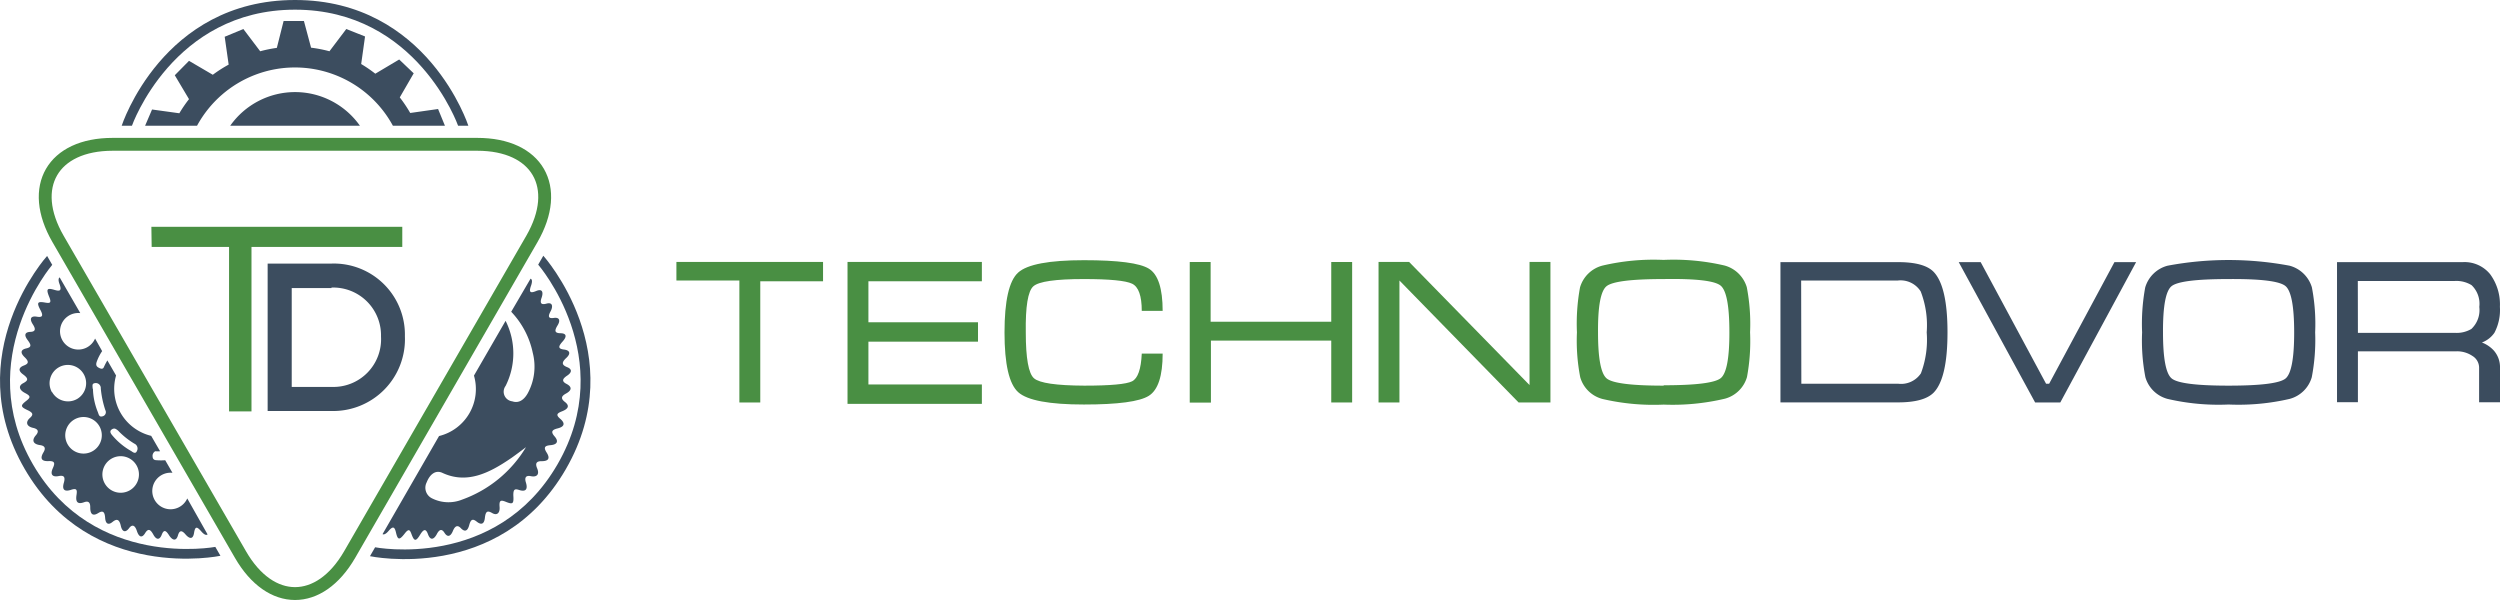 <svg xmlns="http://www.w3.org/2000/svg" viewBox="0 0 258.46 62.03"><defs><style>.cls-1{fill:#498f43;}.cls-2{fill:#3c4d5f;}.cls-3{fill:none;stroke:#498f43;stroke-miterlimit:10;stroke-width:1.33px;}.cls-4{fill:#3b4c5e;}</style></defs><title>Logo (en)</title><g id="Слой_2" data-name="Слой 2"><g id="Layer_1" data-name="Layer 1"><path id="_Составной_контур_" data-name="&lt;Составной контур&gt;" class="cls-1" d="M15.65,23.45H41.59v2.08H26v17H23.68v-17h-8Z"/><g id="_Группа_" data-name="&lt;Группа&gt;"><path id="_Составной_контур_2" data-name="&lt;Составной контур&gt;" class="cls-2" d="M41.86,34.78a7.42,7.42,0,0,1-7.59,7.71h-6.6V27.25h6.6A7.35,7.35,0,0,1,41.86,34.78Zm-7.59-5H30.16V40h4.12a4.93,4.93,0,0,0,5.11-5.21A4.94,4.94,0,0,0,34.27,29.73Z"/></g><g id="_Группа_2" data-name="&lt;Группа&gt;"><path class="cls-3" d="M49.34,14.92c6.21,0,8.75,4.4,5.65,9.78L36.15,57.33c-3.11,5.38-8.19,5.38-11.29,0L6,24.7c-3.11-5.38-.56-9.78,5.65-9.78Z"/></g><path class="cls-2" d="M37.21,13A8.2,8.2,0,0,0,23.8,13Z"/><g id="_Группа_3" data-name="&lt;Группа&gt;"><path id="_Контур_" data-name="&lt;Контур&gt;" class="cls-2" d="M12.58,13h1.06S17.87,1,30.5,1,47.36,13,47.36,13h1.06S44.22,0,30.5,0,12.58,13,12.58,13Z"/></g><path class="cls-2" d="M15.72,11.32,15,13h5.37a11.52,11.52,0,0,1,20.25,0H46l-.71-1.73-2.88.41a13.76,13.76,0,0,0-1.08-1.61l1.44-2.49L41.27,6.15,38.8,7.62a13.77,13.77,0,0,0-1.46-1l.4-2.85L35.8,3,34.06,5.3a13.8,13.8,0,0,0-1.9-.37l-.74-2.76h-2.1l-.7,2.78a13.81,13.81,0,0,0-1.72.35L25.16,3l-1.93.8.41,2.88A13.76,13.76,0,0,0,22,7.73L19.54,6.29,18.07,7.78l1.47,2.47a13.83,13.83,0,0,0-1,1.46Z"/><path class="cls-2" d="M19.36,51.53a1.89,1.89,0,1,1-1.53-2.65l-.75-1.3a5.86,5.86,0,0,1-.87,0c-.2,0-.41-.06-.43-.35a.55.55,0,0,1,.27-.58,2.6,2.6,0,0,0,.5,0l-.92-1.59A5,5,0,0,1,12,38.82l-.9-1.56a6.83,6.83,0,0,0-.37.71c-.11.25-.38.14-.6,0s-.2-.35-.14-.54a4.79,4.79,0,0,1,.57-1.13L9.83,35A1.89,1.89,0,1,1,8.3,32.37L6.17,28.68c-.15.09-.15.35,0,.73.23.67,0,.72-.54.56-.77-.23-.88-.1-.54.73.26.63.07.67-.43.58-.79-.14-.89,0-.48.77.32.6.21.79-.37.69s-.82.17-.41.8c.3.46.29.75-.26.77s-.69.31-.28.85.38.74-.15.86-.67.42-.16.91.36.69-.09.86-.67.48-.07.92.51.64,0,.91-.41.69.18,1,.62.45.16.81c-.65.51-.62.63.18,1,.54.27.54.46.16.8s-.42.82.33,1c.52.11.67.36.3.78s-.38.87.39,1c.53.06.68.3.4.76-.37.62-.21.93.52.9s.66.27.44.76c-.29.65,0,.91.6.79s.71.12.55.69c-.23.79.14.93.74.73s.65,0,.57.53c-.11.69.08,1,.76.76.47-.18.67,0,.66.55,0,.75.32.88.83.56s.67-.08.71.5.31.79.75.43.71-.32.87.39.53.68.85.25.61-.33.81.28.51.79.85.23.58-.35.86.16.63.6.86,0,.46-.41.76.06.72.7.92,0c.16-.55.41-.52.77-.1s.77.61.89-.14.32-.65.76-.15c.29.33.5.41.64.3Zm-14-11A1.89,1.89,0,1,1,8,41.23,1.89,1.89,0,0,1,5.39,40.54Zm4.22-.35c0-.17-.07-.45.08-.52a.52.52,0,0,1,.76.5,9.88,9.88,0,0,0,.47,2.24.44.44,0,0,1-.34.65c-.32.08-.35-.25-.44-.46A6.77,6.77,0,0,1,9.61,40.2ZM7,45.95a1.89,1.89,0,1,1,2.58.69A1.89,1.89,0,0,1,7,45.95ZM11.6,45c-.24-.28-.26-.48,0-.63s.41,0,.6.14a8,8,0,0,0,1.7,1.36.55.55,0,0,1,.25.77c-.13.3-.37.15-.57,0A7.14,7.14,0,0,1,11.6,45Zm-.76,5a1.89,1.89,0,1,1,2.58.69A1.89,1.89,0,0,1,10.84,50Z"/><g id="_Группа_4" data-name="&lt;Группа&gt;"><path id="_Контур_2" data-name="&lt;Контур&gt;" class="cls-2" d="M22.79,57.46l-.53-.92S9.71,58.9,3.4,48s2-20.62,2-20.62l-.53-.92s-9.18,10.16-2.33,22S22.79,57.46,22.79,57.46Z"/></g><g id="_Группа_5" data-name="&lt;Группа&gt;"><path id="_Контур_3" data-name="&lt;Контур&gt;" class="cls-2" d="M56.17,26.44l-.53.92S64,37,57.64,48s-18.86,8.58-18.86,8.58l-.53.92s13.39,2.87,20.25-9S56.17,26.44,56.17,26.44Z"/></g><path class="cls-2" d="M40.19,54.87c.47-.54.62-.36.75.19.18.78.35.81.9.1.42-.54.54-.39.71.08.28.75.45.76.91,0,.36-.57.58-.58.79,0s.55.63.9,0c.25-.49.51-.62.8-.16s.61.44.87-.18c.19-.47.45-.69.82-.3s.69.37.87-.31.41-.65.79-.35.75.34.83-.4.3-.76.77-.49.8,0,.75-.64.08-.76.62-.54c.76.31.86.23.8-.67,0-.6.13-.7.61-.54.65.21.92-.05.69-.78-.16-.51,0-.76.52-.65s.94-.1.64-.82c-.21-.49-.08-.74.46-.73.72,0,.91-.29.52-.9s-.09-.71.44-.76c.7-.07.8-.43.38-.91s-.25-.68.32-.82c.8-.2.74-.59.26-1s-.3-.57.18-.76c.65-.25.85-.58.28-1-.39-.32-.36-.57.14-.84.66-.36.6-.72.06-1s-.41-.54.07-.86.53-.66,0-.87-.63-.46-.1-.95.33-.8-.21-.87c-.7-.08-.59-.36-.16-.84s.44-.84-.23-.85-.59-.33-.29-.82.2-.85-.4-.76-.59-.2-.33-.68.24-1-.46-.79c-.55.14-.65-.1-.47-.61s.14-1-.57-.7-.72,0-.51-.58c.14-.42.1-.64-.06-.7l-2,3.42a8.72,8.72,0,0,1,2.23,4.25,5.76,5.76,0,0,1-.51,4.16c-.37.67-.91,1.09-1.61.85a1,1,0,0,1-.69-1.59,7.48,7.48,0,0,0,0-6.73L49,38.83a5,5,0,0,1-3.61,6.25L39.55,55.22C39.7,55.31,39.93,55.18,40.19,54.87Zm3.92-5c.33-.84.91-1.29,1.59-1,2.53,1.2,4.84.08,7.19-1.54.48-.34,1-.73,1.49-1.1a12.7,12.7,0,0,1-6.6,5.42,3.79,3.79,0,0,1-3.14-.14A1.22,1.22,0,0,1,44.11,49.87Z"/><path class="cls-4" d="M184.07,27.1h12.16q2.69,0,3.67,1,1.44,1.49,1.44,6.26T199.9,40.6q-1,1-3.67,1H184.07Zm2.16,12.57h10a2.47,2.47,0,0,0,2.36-1.07,9.82,9.82,0,0,0,.6-4.24,9.67,9.67,0,0,0-.62-4.23A2.46,2.46,0,0,0,196.21,29h-10Z"/><path class="cls-4" d="M220.84,27.1,213,41.61H210.4l-7.9-14.51h2.27l6.76,12.57h.32L218.6,27.1Z"/><path class="cls-4" d="M230.4,41.82a23.28,23.28,0,0,1-6.31-.58A3.25,3.25,0,0,1,221.8,39a19.8,19.8,0,0,1-.34-4.64,20.69,20.69,0,0,1,.32-4.64,3.28,3.28,0,0,1,2.31-2.25,34.15,34.15,0,0,1,12.62,0,3.3,3.3,0,0,1,2.3,2.23,19.92,19.92,0,0,1,.34,4.66A20.4,20.4,0,0,1,239,39a3.25,3.25,0,0,1-2.29,2.24A23.4,23.4,0,0,1,230.4,41.82Zm0-1.95q5,0,5.89-.74t.89-4.76q0-4-.88-4.78t-5.9-.74q-5,0-5.9.74t-.88,4.78q0,4,.89,4.75T230.4,39.87Z"/><path class="cls-4" d="M241.61,27.1h13a3.41,3.41,0,0,1,2.84,1.26,5.28,5.28,0,0,1,1,3.36,5.06,5.06,0,0,1-.57,2.69,2.76,2.76,0,0,1-1.29,1,3.19,3.19,0,0,1,1.23.83,2.6,2.6,0,0,1,.64,1.78v3.57h-2.16V38a1.42,1.42,0,0,0-.69-1.2,2.83,2.83,0,0,0-1.66-.48H243.77v5.26h-2.16Zm2.16,7.31h10a3,3,0,0,0,1.73-.4,2.68,2.68,0,0,0,.82-2.28,2.66,2.66,0,0,0-.8-2.25,3,3,0,0,0-1.76-.43h-10Z"/><path class="cls-1" d="M69.93,27.08H85.09v2H78.6V41.61H76.44V29H69.93Z"/><path class="cls-1" d="M87.62,27.08h13.89v2H89.78v4.24h11.33v2H89.78v4.43h11.73v2H87.62Z"/><path class="cls-1" d="M106.05,34.37q0,4,.85,4.74t5.2.76q4.05,0,4.94-.45t1-2.86h2.16q0,3.46-1.43,4.36t-6.71.9q-5.37,0-6.79-1.27t-1.42-6.17q0-4.92,1.41-6.2t6.8-1.28q5.3,0,6.72.88t1.42,4.36h-2.16q0-2.33-1-2.81t-5-.48q-4.37,0-5.21.75T106.05,34.37Z"/><path class="cls-1" d="M123,27.09h2.16v6.17h12.47V27.09h2.16V41.61h-2.16V35.21H125.19v6.41H123Z"/><path class="cls-1" d="M142.52,27.08h3.16l12.45,12.73V27.08h2.16V41.61H157L144.68,29V41.61h-2.16Z"/><path class="cls-1" d="M172,41.83a23.33,23.33,0,0,1-6.32-.58A3.25,3.25,0,0,1,163.37,39a19.81,19.81,0,0,1-.34-4.64,20.62,20.62,0,0,1,.32-4.65,3.28,3.28,0,0,1,2.31-2.25,23.06,23.06,0,0,1,6.32-.59,23.21,23.21,0,0,1,6.31.58,3.31,3.31,0,0,1,2.3,2.24,20,20,0,0,1,.34,4.67,20.41,20.41,0,0,1-.32,4.62,3.25,3.25,0,0,1-2.29,2.24A23.45,23.45,0,0,1,172,41.83Zm0-2q5,0,5.9-.74t.89-4.76q0-4-.88-4.78T172,28.85q-5,0-5.91.74t-.88,4.78q0,4,.89,4.75T172,39.87Z"/></g></g></svg>